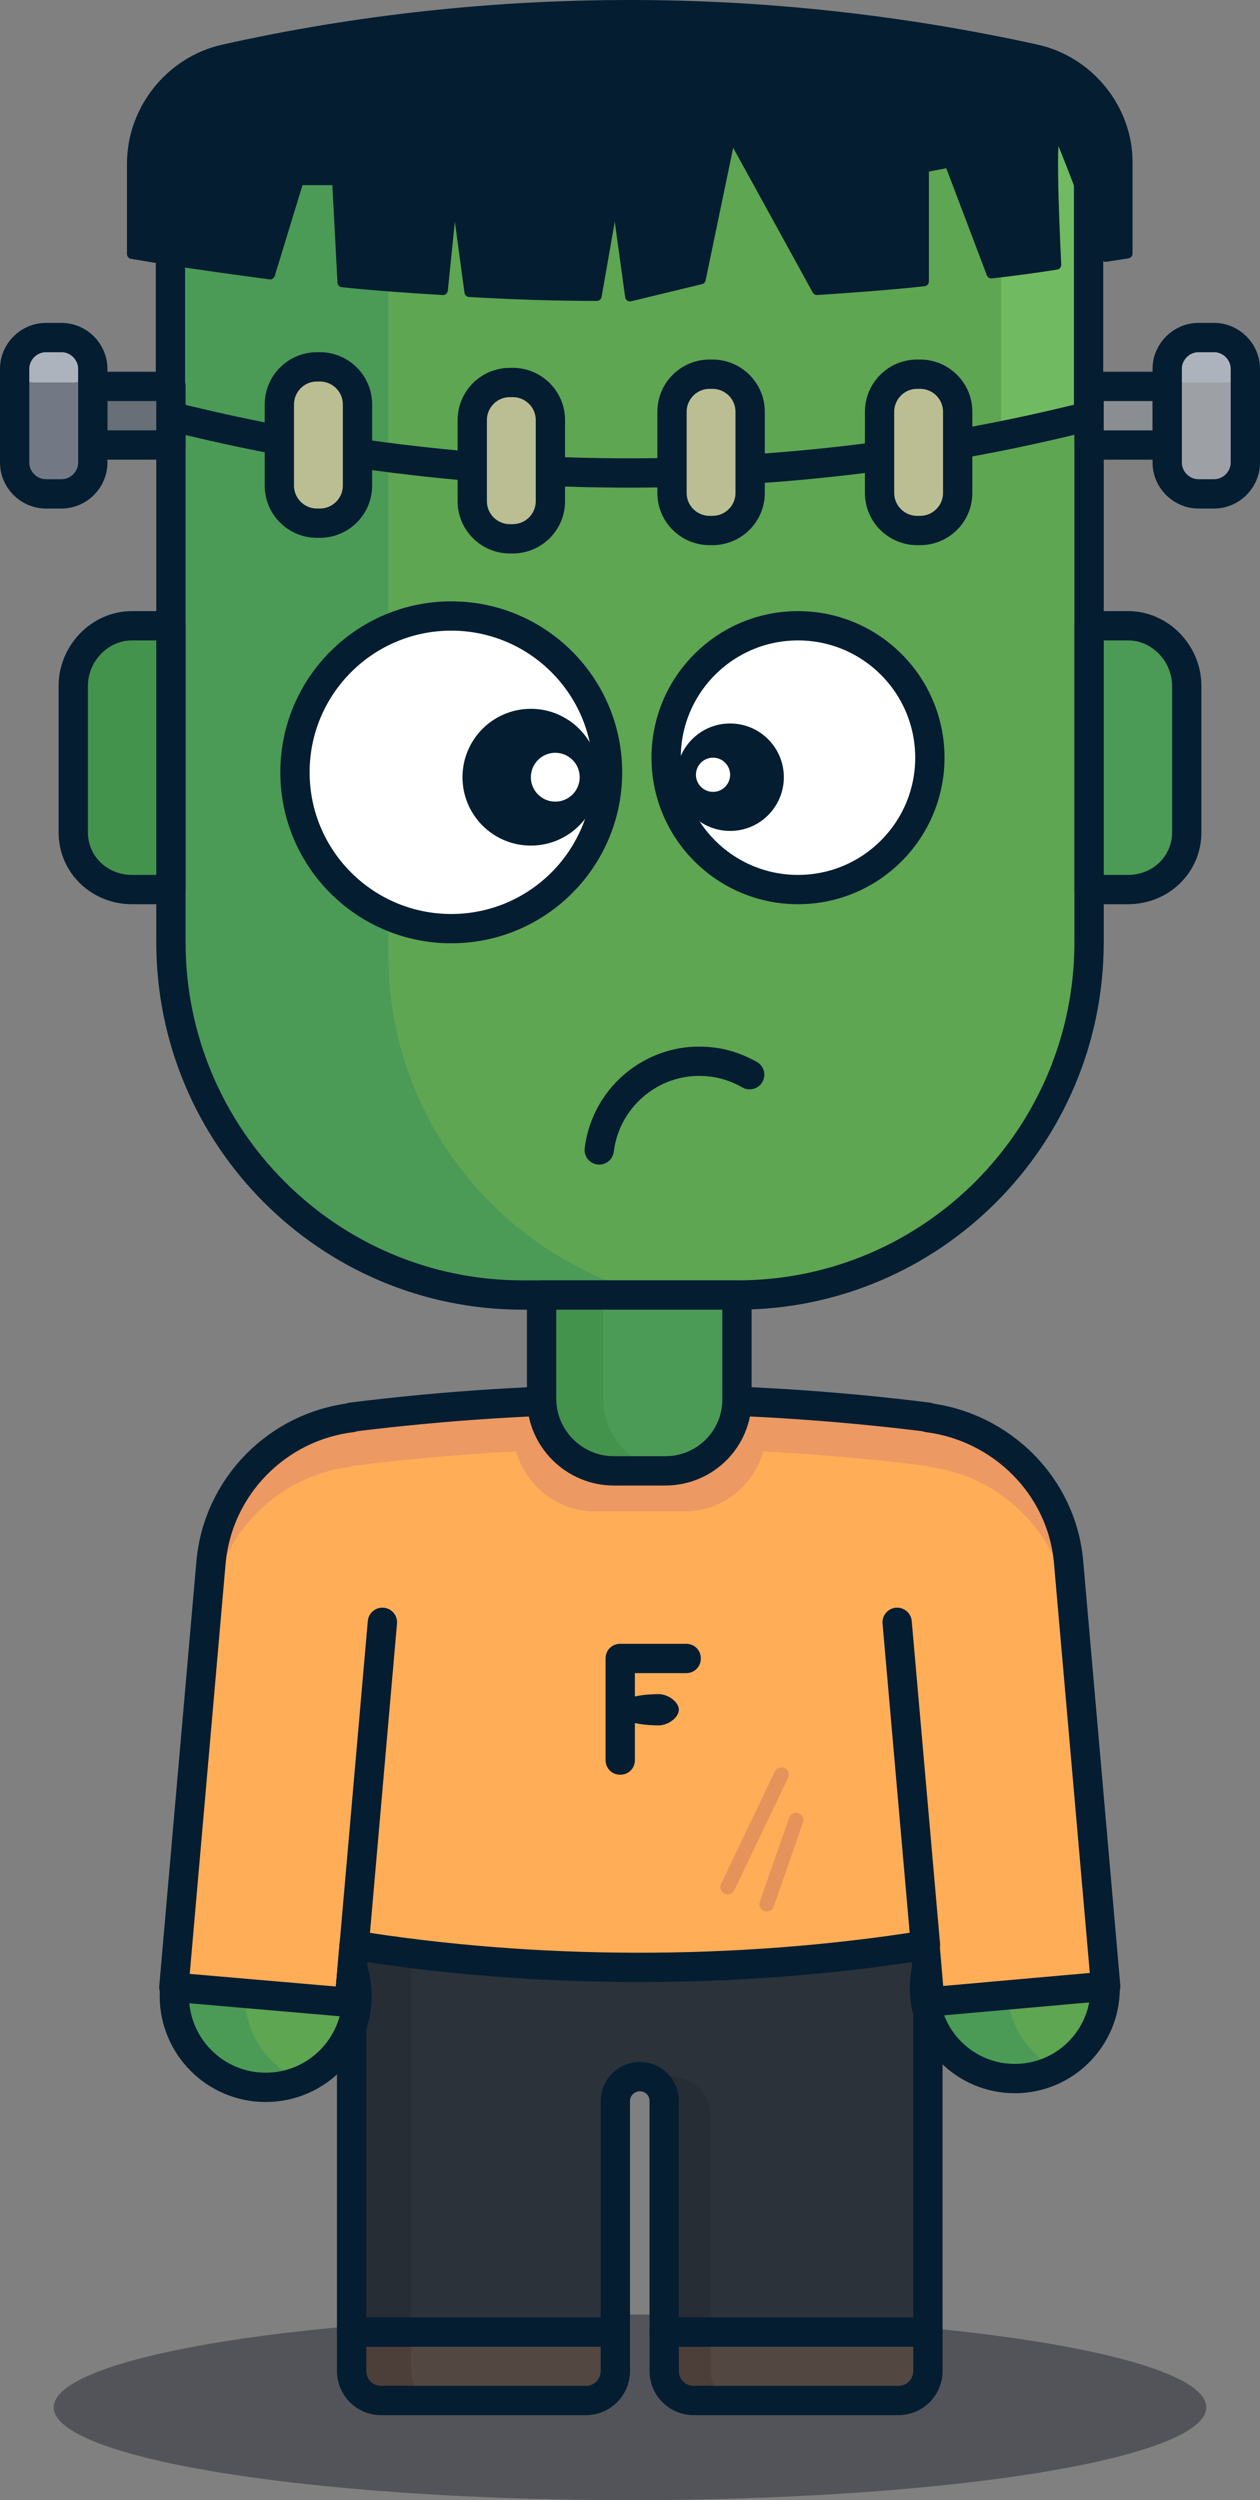 <?xml version="1.0" encoding="UTF-8" standalone="no"?>
<!-- Generator: Adobe Illustrator 23.1.1, SVG Export Plug-In . SVG Version: 6.00 Build 0)  -->

<svg
   version="1.1"
   id="Layer_1"
   x="0px"
   y="0px"
   viewBox="0 0 258 511.8"
   xml:space="preserve"
   sodipodi:docname="frankenstein.svg"
   width="258"
   height="511.8"
   inkscape:version="1.1.2 (0a00cf5339, 2022-02-04)"
   xmlns:inkscape="http://www.inkscape.org/namespaces/inkscape"
   xmlns:sodipodi="http://sodipodi.sourceforge.net/DTD/sodipodi-0.dtd"
   xmlns="http://www.w3.org/2000/svg"
   xmlns:svg="http://www.w3.org/2000/svg"><rect x="0" y="0" width="258" height="511.8" fill="#808080" stroke="none"/><defs
   id="defs308" /><sodipodi:namedview
   id="namedview306"
   pagecolor="#ffffff"
   bordercolor="#666666"
   borderopacity="1.0"
   inkscape:pageshadow="2"
   inkscape:pageopacity="0.0"
   inkscape:pagecheckerboard="0"
   showgrid="false"
   inkscape:zoom="1.55"
   inkscape:cx="77.741936"
   inkscape:cy="305.16129"
   inkscape:window-width="1920"
   inkscape:window-height="947"
   inkscape:window-x="0"
   inkscape:window-y="32"
   inkscape:window-maximized="1"
   inkscape:current-layer="Layer_1" />
<style
   type="text/css"
   id="style2">
	.st0{fill:#593F7C;}
	.st1{fill:#EEF2F4;}
	.st2{opacity:0.55;fill:#221C58;}
	.st3{fill:#5EA652;}
	.st4{fill:#4B9B56;}
	.st5{fill:none;stroke:#041D31;stroke-width:6;stroke-linecap:round;stroke-linejoin:round;stroke-miterlimit:10;}
	.st6{fill:#70BA61;}
	.st7{fill:#44934C;}
	.st8{fill:#2B323A;}
	.st9{opacity:0.8;fill:#252C33;}
	.st10{fill:#252C33;}
	.st11{opacity:0.8;}
	.st12{fill:#FFFFFF;}
	.st13{fill:#041D31;}
	.st14{fill:#534741;}
	.st15{fill:#4C3E38;}
	.st16{fill:#FFAD57;}
	.st17{opacity:0.83;fill:#E89567;}
	.st18{fill:none;stroke:#041D31;stroke-width:2;stroke-linecap:round;stroke-linejoin:round;stroke-miterlimit:10;}
	.st19{fill:#BBBE93;}
	.st20{fill:#8A8D91;}
	.st21{fill:#9DA0A5;}
	.st22{fill:#ADB3BC;}
	.st23{fill:#686F77;}
	.st24{fill:#727984;}
	.st25{opacity:0.65;fill:none;stroke:#D8865D;stroke-width:3;stroke-linecap:round;stroke-linejoin:round;stroke-miterlimit:10;}
</style>


<ellipse
   id="XMLID_118_"
   class="st2"
   cx="129"
   cy="492.8"
   rx="118"
   ry="19"
   style="fill:#2e3039;fill-opacity:1" />
<path
   id="XMLID_80_"
   class="st3"
   d="m 151,265.1 h -44 c -39.8,0 -72,-32.4 -72,-72.2 V 85.1 h 188 v 107.8 c 0,39.8 -32.2,72.2 -72,72.2 z" />
<path
   id="XMLID_112_"
   class="st4"
   d="M 79.5,195.5 V 85.1 H 35 v 107.8 c 0,39.8 32.2,72.2 72,72.2 h 26.2 C 102.3,257 79.5,228.9 79.5,195.5 Z" />
<path
   id="XMLID_1_"
   class="st5"
   d="m 151,265.1 h -44 c -39.8,0 -72,-32.4 -72,-72.2 V 85.1 h 188 v 107.8 c 0,39.8 -32.2,72.2 -72,72.2 z" />
<path
   id="XMLID_83_"
   class="st3"
   d="M 210.4,17.9 C 156.8,6.1 101.2,6.1 47.5,17.9 40.2,19.5 34.9,26 34.9,33.5 v 51.4 c 61.7,15.8 126.3,15.8 188,0 V 33.5 C 223,26.1 217.8,19.6 210.4,17.9 Z" />
<path
   id="XMLID_22_"
   class="st6"
   d="m 210.4,17.9 c -1.8,-0.4 -3.6,-0.8 -5.4,-1.2 v 72.4 c 6,-1.2 12,-2.6 18,-4.2 V 33.5 c 0,-7.4 -5.2,-13.9 -12.6,-15.6 z" />
<path
   id="XMLID_120_"
   class="st4"
   d="m 79.5,38.7 c 0,-10.1 3,-19.5 8.2,-27.4 C 74.2,12.8 60.8,15 47.6,17.9 40.3,19.5 35,26 35,33.5 v 51.4 c 14.7,3.8 29.6,6.6 44.5,8.6 z" />
<path
   id="XMLID_115_"
   class="st4"
   d="m 231,182.1 h -8 v -54 h 8 c 6.6,0 12,5.7 12,12.3 v 30 c 0,6.6 -5.4,11.7 -12,11.7 z" />
<path
   id="XMLID_4_"
   class="st5"
   d="m 231,182.1 h -8 v -54 h 8 c 6.6,0 12,5.7 12,12.3 v 30 c 0,6.6 -5.4,11.7 -12,11.7 z" />
<path
   id="XMLID_116_"
   class="st7"
   d="m 27,182.1 h 8 v -54 h -8 c -6.6,0 -12,5.7 -12,12.3 v 30 c 0,6.6 5.4,11.7 12,11.7 z" />
<path
   id="XMLID_11_"
   class="st5"
   d="m 27,182.1 h 8 v -54 h -8 c -6.6,0 -12,5.7 -12,12.3 v 30 c 0,6.6 5.4,11.7 12,11.7 z" />
<path
   id="XMLID_26_"
   class="st5"
   d="m 122.7,235.4 c 1.4,-11.3 11.7,-19.4 23,-18 2.8,0.3 5.5,1.3 7.8,2.6" />
<path
   id="XMLID_93_"
   class="st8"
   d="m 72,387.4 v 90 h 54 v -47.3 c 0,-2.8 2.3,-5 5,-5 0,0 0,0 0,0 v 0 c 0,0 0,0 0,0 2.8,0 5,2.2 5,5 v 47.3 h 54 v -90 z" />
<path
   id="XMLID_253_"
   class="st9"
   d="M 145.5,477.4 H 136 v -52.3 h 1.4 c 4.5,0 8.1,3.6 8.1,8.1 z" />
<g
   id="XMLID_284_"
   transform="translate(-371,-273.9)">
	<g
   id="XMLID_345_">
		<g
   id="XMLID_348_">
			<path
   id="XMLID_349_"
   class="st10"
   d="m 514.3,699 c 0,0 0,0 0,0 0,0 0,0 0,0 z" />
		</g>
		<g
   id="XMLID_346_"
   class="st11">
			<rect
   id="XMLID_347_"
   x="443"
   y="661.3"
   class="st10"
   width="12.2"
   height="90" />
		</g>
	</g>
</g>
<path
   id="XMLID_75_"
   class="st5"
   d="m 72,387.4 v 90 h 54 v -47.3 c 0,-2.8 2.3,-5 5,-5 0,0 0,0 0,0 v 0 c 0,0 0,0 0,0 2.8,0 5,2.2 5,5 v 47.3 h 54 v -90 z" />
<circle
   id="XMLID_111_"
   class="st3"
   cx="207.8"
   cy="407"
   r="18.5" />
<path
   id="XMLID_272_"
   class="st4"
   d="m 206.3,408.6 c -0.7,-7.7 3.5,-14.7 9.9,-18 -3,-1.6 -6.5,-2.3 -10.1,-2 -10.2,0.9 -17.7,9.9 -16.8,20.1 0.9,10.2 9.9,17.7 20.1,16.8 2.5,-0.2 4.8,-0.9 6.9,-2 -5.5,-2.9 -9.4,-8.3 -10,-14.9 z" />
<circle
   id="XMLID_123_"
   class="st5"
   cx="207.8"
   cy="407"
   r="18.5" />
<g
   id="g249"
   transform="translate(-371,-273.9)">
	<circle
   id="XMLID_82_"
   class="st12"
   cx="463.4"
   cy="432"
   r="32" />
	<circle
   id="XMLID_9_"
   class="st5"
   cx="463.4"
   cy="432"
   r="32" />
	<circle
   id="XMLID_16_"
   class="st13"
   cx="479.7"
   cy="433"
   r="14" />
	<circle
   id="XMLID_49_"
   class="st12"
   cx="484.7"
   cy="433"
   r="5" />
</g>
<path
   id="XMLID_114_"
   class="st14"
   d="M 126,477.4 H 72 v 8 c 0,3.3 2.7,6 6,6 h 42 c 3.3,0 6,-2.7 6,-6 z" />
<path
   id="XMLID_319_"
   class="st15"
   d="m 84.2,485.4 v -8 H 72 v 8 c 0,3.3 2.7,6 6,6 h 12.2 c -3.3,0 -6,-2.7 -6,-6 z" />
<path
   id="XMLID_110_"
   class="st14"
   d="m 142,491.4 h 42 c 3.3,0 6,-2.7 6,-6 v -8 h -54 v 8 c 0,3.3 2.7,6 6,6 z" />
<path
   id="XMLID_323_"
   class="st15"
   d="m 145.5,485.4 v -8 H 136 v 8 c 0,3.3 2.7,6 6,6 h 9.5 c -3.3,0 -6,-2.7 -6,-6 z" />
<path
   id="XMLID_76_"
   class="st5"
   d="M 126,477.4 H 72 v 8 c 0,3.3 2.7,6 6,6 h 42 c 3.3,0 6,-2.7 6,-6 z" />
<path
   id="XMLID_77_"
   class="st5"
   d="m 142,491.4 h 42 c 3.3,0 6,-2.7 6,-6 v -8 h -54 v 8 c 0,3.3 2.7,6 6,6 z" />
<circle
   id="XMLID_113_"
   class="st3"
   cx="54.4"
   cy="408.6"
   r="18.7" />
<path
   id="XMLID_305_"
   class="st4"
   d="m 50.2,407 c 0.6,-7.2 5.2,-13 11.4,-15.6 -1.7,-0.7 -3.6,-1.2 -5.6,-1.4 -10.3,-0.9 -19.4,6.7 -20.3,17 -0.9,10.3 6.7,19.4 17,20.3 3.1,0.3 6.2,-0.3 8.9,-1.4 C 54.3,422.8 49.5,415.3 50.2,407 Z" />
<circle
   id="XMLID_30_"
   class="st5"
   cx="54.4"
   cy="408.6"
   r="18.7" />
<path
   id="XMLID_19_"
   class="st16"
   d="m 226.4,406.6 -7.6,-86.9 C 217.4,304.1 205,292.1 190,290.2 c 0,0 0,0 0,-0.1 -39.2,-4.9 -78.8,-4.9 -118,0 0,0 0,0 0,0.1 -15.1,1.8 -27.4,14 -28.8,29.7 l -7.6,86.9 35.9,3.1 1,-11.7 c 38.8,4.9 78.1,4.9 116.9,0 l 1,11.6 z" />
<path
   id="XMLID_103_"
   class="st17"
   d="M 218.8,318.8 C 217.4,303.1 205,291.1 190,289.2 c 0,0 0,0 0,-0.1 -39.2,-4.9 -78.8,-4.9 -118,0 0,0 0,0 0,0.1 -15.1,1.8 -27.4,14 -28.8,29.7 l -7.6,86.9 1,0.1 6.6,-76 C 44.6,314.2 56.9,302 72,300.2 c 0,0 0,0 0,-0.1 11.2,-1.4 22.4,-2.4 33.7,-3 2,7.1 8.5,12.3 16.2,12.3 h 18.2 c 7.7,0 14.2,-5.2 16.2,-12.3 11.2,0.6 22.5,1.6 33.7,3 0,0 0,0 0,0.1 15,1.9 27.4,13.9 28.8,29.6 l 6.6,76 1,-0.1 z" />
<path
   id="XMLID_109_"
   class="st5"
   d="m 226.4,406.6 -7.6,-86.9 C 217.4,304.1 205,292.1 190,290.2 c 0,0 0,0 0,-0.1 -39.2,-4.9 -78.8,-4.9 -118,0 0,0 0,0 0,0.1 -15.1,1.8 -27.4,14 -28.8,29.7 l -7.6,86.9 35.9,3.1 1,-11.7 c 36.7,5.9 78,6.2 116.9,0 l 1,11.6 z" />
<line
   id="XMLID_108_"
   class="st5"
   x1="71.5"
   y1="409.9"
   x2="78.3"
   y2="332.1" />
<path
   id="XMLID_98_"
   class="st5"
   d="M 180,290.2" />
<path
   id="XMLID_92_"
   class="st5"
   d="M 183.7,332.1" />
<line
   id="XMLID_25_"
   class="st5"
   x1="189.5"
   y1="398.2"
   x2="183.7"
   y2="332.1" />
<path
   id="XMLID_91_"
   class="st13"
   d="M 212.2,10.1 C 184.9,4.1 157,1 129,1 101.1,1 73.1,4 45.8,10.1 34.9,12.5 27,22.4 27,33.5 V 52 l 6,1 c 7.4,1.2 14.9,2.2 22.3,3.2 L 61.2,36.9 H 69 l 1.1,20.9 c 6.8,0.7 13.7,1.2 20.6,1.6 L 93,36.9 96.1,59.8 c 8.7,0.5 17.4,0.8 26.1,0.8 l 3.8,-21.7 3,21.8 14.5,-3.5 6.2,-29.8 17.6,32 c 7.3,-0.5 14.6,-1 21.9,-1.8 V 34.3 l 5.2,-1 8.6,22.7 c 4.4,-0.5 8.9,-1.1 13.3,-1.8 -0.5,-10.5 -1.3,-30.1 0.3,-27 1.6,3.1 7,17.7 9.8,25.4 l 4.5,-0.7 V 33.4 c 0.1,-11 -7.8,-20.9 -18.7,-23.3 z" />
<path
   id="XMLID_15_"
   class="st18"
   d="M 212.2,10.1 C 184.9,4.1 157,1 129,1 101.1,1 73.1,4 45.8,10.1 34.9,12.5 27,22.4 27,33.5 V 52 l 6,1 c 7.4,1.2 14.9,2.2 22.3,3.2 L 61.2,36.9 H 69 l 1.1,20.9 c 6.8,0.7 13.7,1.2 20.6,1.6 L 93,36.9 96.1,59.8 c 8.7,0.5 17.4,0.8 26.1,0.8 l 3.8,-21.7 3,21.8 14.5,-3.5 6.2,-29.8 17.6,32 c 7.3,-0.5 14.6,-1 21.9,-1.8 V 34.3 l 5.2,-1 8.6,22.7 c 4.4,-0.5 8.9,-1.1 13.3,-1.8 -0.5,-10.5 -1.3,-30.1 0.3,-27 1.6,3.1 7,17.7 9.8,25.4 l 4.5,-0.7 V 33.4 c 0.1,-11 -7.8,-20.9 -18.7,-23.3 z" />
<path
   id="XMLID_7_"
   class="st5"
   d="M 210.4,19.7 C 156.8,8.1 101.2,8.1 47.5,19.7 40.2,21.3 34.9,27.6 34.9,35 v 50.2 c 61.7,15.5 126.3,15.5 188,0 V 35 C 223,27.7 217.8,21.3 210.4,19.7 Z" />
<path
   id="XMLID_85_"
   class="st19"
   d="m 65.5,107.1 h -0.6 c -4.2,0 -7.7,-3.4 -7.7,-7.7 V 82.8 c 0,-4.2 3.4,-7.7 7.7,-7.7 h 0.6 c 4.2,0 7.7,3.4 7.7,7.7 v 16.6 c 0,4.3 -3.5,7.7 -7.7,7.7 z" />
<path
   id="XMLID_84_"
   class="st5"
   d="m 65.5,107.1 h -0.6 c -4.2,0 -7.7,-3.4 -7.7,-7.7 V 82.8 c 0,-4.2 3.4,-7.7 7.7,-7.7 h 0.6 c 4.2,0 7.7,3.4 7.7,7.7 v 16.6 c 0,4.3 -3.5,7.7 -7.7,7.7 z" />
<path
   id="XMLID_191_"
   class="st19"
   d="m 105,110.3 h -0.6 c -4.2,0 -7.7,-3.4 -7.7,-7.7 V 86 c 0,-4.2 3.4,-7.7 7.7,-7.7 h 0.6 c 4.2,0 7.7,3.4 7.7,7.7 v 16.6 c 0,4.3 -3.5,7.7 -7.7,7.7 z" />
<path
   id="XMLID_188_"
   class="st5"
   d="m 105,110.3 h -0.6 c -4.2,0 -7.7,-3.4 -7.7,-7.7 V 86 c 0,-4.2 3.4,-7.7 7.7,-7.7 h 0.6 c 4.2,0 7.7,3.4 7.7,7.7 v 16.6 c 0,4.3 -3.5,7.7 -7.7,7.7 z" />
<path
   id="XMLID_210_"
   class="st19"
   d="m 145.9,108.6 h -0.6 c -4.2,0 -7.7,-3.4 -7.7,-7.7 V 84.3 c 0,-4.2 3.4,-7.7 7.7,-7.7 h 0.6 c 4.2,0 7.7,3.4 7.7,7.7 v 16.6 c 0,4.3 -3.5,7.7 -7.7,7.7 z" />
<path
   id="XMLID_195_"
   class="st5"
   d="m 145.9,108.6 h -0.6 c -4.2,0 -7.7,-3.4 -7.7,-7.7 V 84.3 c 0,-4.2 3.4,-7.7 7.7,-7.7 h 0.6 c 4.2,0 7.7,3.4 7.7,7.7 v 16.6 c 0,4.3 -3.5,7.7 -7.7,7.7 z" />
<path
   id="XMLID_217_"
   class="st19"
   d="m 188.4,108.6 h -0.6 c -4.2,0 -7.7,-3.4 -7.7,-7.7 V 84.3 c 0,-4.2 3.4,-7.7 7.7,-7.7 h 0.6 c 4.2,0 7.7,3.4 7.7,7.7 v 16.6 c 0,4.3 -3.5,7.7 -7.7,7.7 z" />
<path
   id="XMLID_214_"
   class="st5"
   d="m 188.4,108.6 h -0.6 c -4.2,0 -7.7,-3.4 -7.7,-7.7 V 84.3 c 0,-4.2 3.4,-7.7 7.7,-7.7 h 0.6 c 4.2,0 7.7,3.4 7.7,7.7 v 16.6 c 0,4.3 -3.5,7.7 -7.7,7.7 z" />
<rect
   id="XMLID_14_"
   x="223"
   y="79.1"
   class="st20"
   width="16"
   height="12" />
<rect
   id="XMLID_12_"
   x="223"
   y="79.1"
   class="st5"
   width="16"
   height="12" />
<path
   id="XMLID_18_"
   class="st21"
   d="m 248.6,101.1 h -3.2 c -3.5,0 -6.4,-2.9 -6.4,-6.4 V 75.5 c 0,-3.5 2.9,-6.4 6.4,-6.4 h 3.2 c 3.5,0 6.4,2.9 6.4,6.4 v 19.2 c 0,3.5 -2.9,6.4 -6.4,6.4 z" />
<path
   id="XMLID_275_"
   class="st21"
   d="m 248.6,101.1 h -3.2 c -3.5,0 -6.4,-2.9 -6.4,-6.4 V 75.5 c 0,-3.5 2.9,-6.4 6.4,-6.4 h 3.2 c 3.5,0 6.4,2.9 6.4,6.4 v 19.2 c 0,3.5 -2.9,6.4 -6.4,6.4 z" />
<path
   id="XMLID_278_"
   class="st22"
   d="m 251.4,78.3 h -8.8 c -2,0 -3.6,-1.6 -3.6,-3.6 v -2 c 0,-2 1.6,-3.6 3.6,-3.6 h 8.8 c 2,0 3.6,1.6 3.6,3.6 v 2 c 0,2 -1.6,3.6 -3.6,3.6 z" />
<path
   id="XMLID_17_"
   class="st5"
   d="m 248.6,101.1 h -3.2 c -3.5,0 -6.4,-2.9 -6.4,-6.4 V 75.5 c 0,-3.5 2.9,-6.4 6.4,-6.4 h 3.2 c 3.5,0 6.4,2.9 6.4,6.4 v 19.2 c 0,3.5 -2.9,6.4 -6.4,6.4 z" />
<rect
   id="XMLID_212_"
   x="-35"
   y="-91.1"
   transform="scale(-1)"
   class="st23"
   width="16"
   height="12" />
<rect
   id="XMLID_119_"
   x="-35"
   y="-91.1"
   transform="scale(-1)"
   class="st5"
   width="16"
   height="12" />
<path
   id="XMLID_107_"
   class="st24"
   d="m 9.4,101.1 h 3.2 c 3.5,0 6.4,-2.9 6.4,-6.4 V 75.5 C 19,72 16.1,69.1 12.6,69.1 H 9.4 C 5.9,69.1 3,72 3,75.5 v 19.2 c 0,3.5 2.9,6.4 6.4,6.4 z" />
<path
   id="XMLID_233_"
   class="st24"
   d="m 9.4,101.1 h 3.2 c 3.5,0 6.4,-2.9 6.4,-6.4 V 75.5 C 19,72 16.1,69.1 12.6,69.1 H 9.4 C 5.9,69.1 3,72 3,75.5 v 19.2 c 0,3.5 2.9,6.4 6.4,6.4 z" />
<path
   id="XMLID_274_"
   class="st22"
   d="m 7,78.3 h 8 c 2.2,0 4,-1.8 4,-4 v -1.2 c 0,-2.2 -1.8,-4 -4,-4 H 7 c -2.2,0 -4,1.8 -4,4 v 1.2 c 0,2.3 1.8,4 4,4 z" />
<path
   id="XMLID_106_"
   class="st5"
   d="m 9.4,101.1 h 3.2 c 3.5,0 6.4,-2.9 6.4,-6.4 V 75.5 C 19,72 16.1,69.1 12.6,69.1 H 9.4 C 5.9,69.1 3,72 3,75.5 v 19.2 c 0,3.5 2.9,6.4 6.4,6.4 z" />
<path
   id="XMLID_87_"
   class="st4"
   d="m 136.2,301.1 h -10.5 c -8.1,0 -14.8,-6.6 -14.8,-14.8 v -21.2 h 40 v 21.2 c 0.1,8.2 -6.5,14.8 -14.7,14.8 z" />
<path
   id="XMLID_271_"
   class="st7"
   d="M 123.5,286.3 V 265.1 H 111 v 21.2 c 0,8.1 6.6,14.8 14.8,14.8 h 10.5 c 0.3,0 0.7,0 1,-0.1 -7.7,-0.5 -13.8,-6.8 -13.8,-14.7 z" />
<path
   id="XMLID_23_"
   class="st5"
   d="m 136.2,301.1 h -10.5 c -8.1,0 -14.8,-6.6 -14.8,-14.8 v -21.2 h 40 v 21.2 c 0.1,8.2 -6.5,14.8 -14.7,14.8 z" />
<line
   id="XMLID_122_"
   class="st25"
   x1="160"
   y1="363.3"
   x2="149"
   y2="386.3" />
<line
   id="XMLID_124_"
   class="st25"
   x1="163"
   y1="372.6"
   x2="157"
   y2="389.8" />
<g
   id="XMLID_199_"
   transform="translate(-371,-273.9)">
	<path
   id="XMLID_235_"
   class="st13"
   d="m 498,637.2 c -1.7,0 -3,-1.3 -3,-3 v -20.8 c 0,-1.7 1.3,-3 3,-3 h 13.5 c 1.7,0 3,1.3 3,3 0,1.7 -1.3,3 -3,3 H 501 v 17.8 c 0,1.7 -1.3,3 -3,3 z" />
</g>
<g
   id="XMLID_232_"
   transform="translate(-371,-273.9)">
	<path
   id="XMLID_238_"
   class="st13"
   d="m 506,627.1 c -3,0 -5.3,-0.4 -7,-1.1 -0.7,-0.4 -1.2,-1.3 -1.2,-2.1 0,-0.7 0.5,-1.7 1.2,-2.1 1.7,-0.7 4,-1.1 7,-1.1 2,0.1 4,1.7 4,3.2 0,1.5 -2,3.1 -4,3.2 z" />
</g>
<g
   id="g303"
   transform="translate(-371,-273.9)">
	<circle
   id="XMLID_102_"
   class="st12"
   cx="534.4"
   cy="429"
   r="27" />
	<circle
   id="XMLID_282_"
   class="st5"
   cx="534.4"
   cy="429"
   r="27" />
	<circle
   id="XMLID_52_"
   class="st13"
   cx="520.5"
   cy="433"
   r="11" />
	<circle
   id="XMLID_51_"
   class="st12"
   cx="517"
   cy="432.5"
   r="3.5" />
</g>
</svg>
